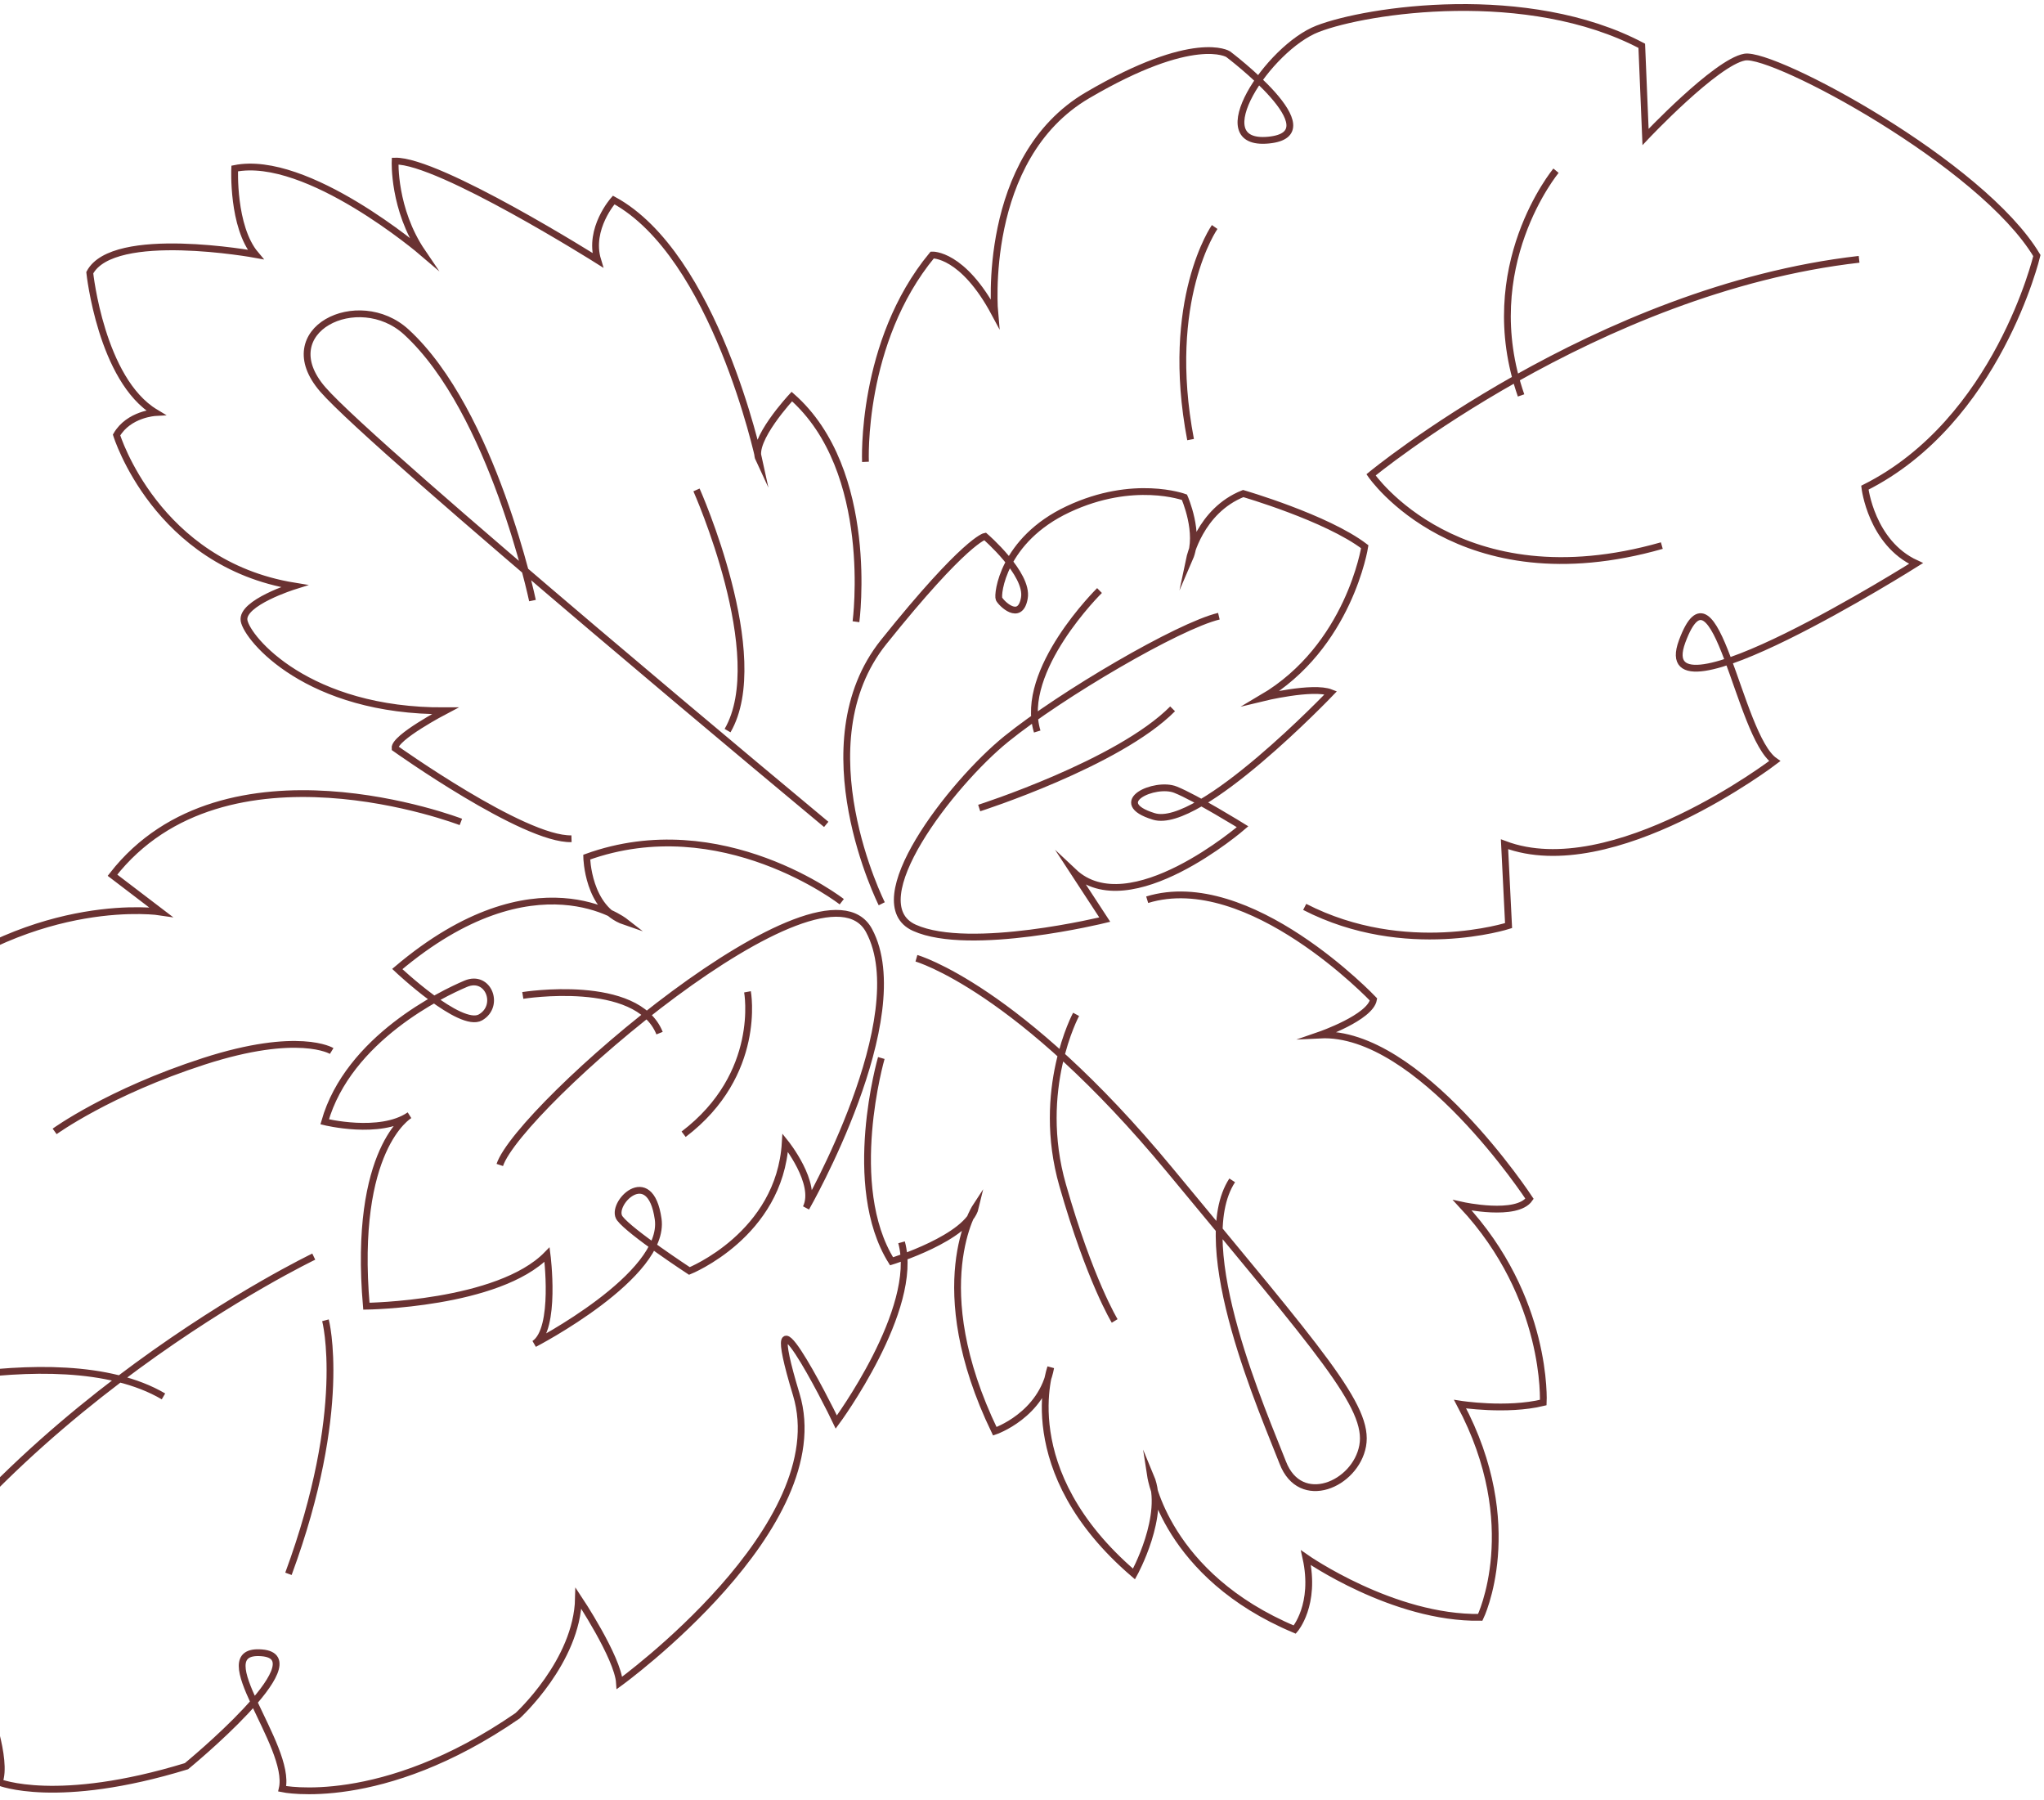 <svg width="301" height="265" viewBox="0 0 301 265" fill="none" xmlns="http://www.w3.org/2000/svg">
<path d="M129.847 133.055C129.847 133.055 118.055 109.588 130.132 94.516C142.209 79.445 145.048 78.959 145.048 78.959C145.048 78.959 151.475 84.491 150.847 88.048C150.223 91.612 147.413 88.795 147.119 88.168C146.825 87.541 147.644 79.499 157.292 74.968C166.941 70.435 174.421 73.206 174.421 73.206C174.421 73.206 176.775 78.532 175.192 82.188C175.192 82.188 176.66 75.214 183.073 72.662C183.073 72.662 195.376 76.227 200.973 80.49C200.973 80.49 198.689 95.2 185.856 102.757C185.856 102.757 193.329 100.933 195.981 101.982C195.981 101.982 176.628 122.258 169.914 120.197C163.2 118.135 170.084 115.058 173.091 116.254C176.097 117.449 182.983 121.715 182.983 121.715C182.983 121.715 166.335 136.123 158.087 128.351L162.687 135.386C162.687 135.386 142.849 140.262 134.665 136.597C126.48 132.932 140.063 115.366 148.185 108.796C156.306 102.226 173.548 92.137 179.492 90.718M123.959 132.753C123.959 132.753 106.289 118.993 86.399 126.189C86.399 126.189 86.521 133.789 92 135.666C92 135.666 78.868 125.442 58.504 142.664C58.504 142.664 67.814 151.467 70.755 149.782C73.697 148.096 71.927 143.408 68.578 144.834C65.219 146.255 51.306 152.873 47.812 165.156C47.812 165.156 55.936 167.164 60.289 164.198C60.289 164.198 51.936 169.043 53.953 192.302C53.953 192.302 73.376 192.061 80.559 184.707C80.559 184.707 81.982 195.685 78.684 197.842C78.684 197.842 98.101 187.8 96.92 179.473C95.738 171.145 89.734 177.328 91.272 179.37C92.81 181.412 101.521 187.115 101.521 187.115C101.521 187.115 114.822 181.789 115.634 168.231C115.634 168.231 120.468 174.235 118.704 177.819C118.704 177.819 134.815 149.721 127.977 137.002C121.138 124.283 76.412 163.075 73.599 171.509M76.988 146.55C76.988 146.55 93.822 143.849 97.127 152.101M110.075 146.019C110.075 146.019 112.321 158.141 100.671 166.985M161.914 86.941C161.914 86.941 149.976 98.685 152.741 107.697M144.198 118.961C144.198 118.961 164.683 112.408 172.679 104.358M126.051 91.531C126.051 91.531 129.021 69.303 116.607 58.382C116.607 58.382 110.49 64.932 111.748 67.612C111.748 67.612 105.294 37.554 90.372 29.443C90.372 29.443 86.608 33.662 88.02 38.306C88.02 38.306 64.618 23.563 58.185 23.719C58.185 23.719 57.878 30.811 62.198 37.157C62.198 37.157 45.232 22.653 34.562 24.808C34.562 24.808 34.175 33.366 37.63 37.465C37.63 37.465 16.671 33.627 13.22 40.15C13.22 40.15 14.881 55.919 22.889 60.735C22.889 60.735 18.963 60.949 17.166 64.041C17.166 64.041 22.986 82.961 43.322 86.281C43.322 86.281 35.474 88.742 35.943 91.378C36.412 94.014 45.296 104.759 65.548 104.645C65.548 104.645 58.016 108.588 58.173 110.155C58.173 110.155 77.178 123.702 84.16 123.481M121.671 121.37C121.671 121.37 55.07 66.039 47.529 57.325C39.989 48.612 52.78 42.401 59.845 48.887C72.56 60.56 78.414 88.42 78.414 88.42M102.567 72.127C102.567 72.127 113.493 96.619 107.141 107.563M129.781 155.763C129.781 155.763 124.334 174.557 131.292 185.69C131.292 185.69 142.591 182.226 143.647 177.74C143.647 177.74 136.124 189.244 146.495 210.716C146.495 210.716 153.44 208.376 154.728 201.33C154.728 201.33 149.204 216.484 166.992 231.726C166.992 231.726 171.808 223.033 169.453 217.394C169.453 217.394 171.701 231.965 190.666 239.91C190.666 239.91 193.84 236.273 192.309 229.335C192.309 229.335 205.15 238.313 217.981 238.11C217.981 238.11 224.56 224.598 215.013 206.719C215.013 206.719 221.847 207.803 227.26 206.486C227.26 206.486 228.074 191.093 215.351 177.453C215.351 177.453 223.357 179.211 225.239 176.484C225.239 176.484 208.974 151.644 194.377 152.373C194.377 152.373 201.796 149.809 202.262 147.14C202.262 147.14 183.972 127.848 168.935 132.46M134.954 141.078C134.954 141.078 150.005 145.342 172.269 172.266C194.533 199.191 201.719 207.149 200.668 212.859C199.616 218.568 191.49 222.072 188.897 215.319C186.304 208.567 175.098 183.496 181.454 173.775M158.466 149.338C158.466 149.338 152.469 160.429 156.483 174.475C160.497 188.521 164.148 194.473 164.148 194.473M127.448 67.996C127.448 67.996 126.653 50.392 137.277 37.542C137.277 37.542 141.752 37.283 146.488 46.134C146.488 46.134 144.376 23.279 160.14 14.032C175.91 4.781 180.858 7.977 180.858 7.977C180.858 7.977 196.424 19.702 186.801 20.628C177.179 21.555 186.749 7.052 194.041 4.236C201.333 1.419 224.964 -2.116 241.766 6.743L242.324 20.164C242.324 20.164 252.68 9.172 256.918 8.407C261.155 7.642 291.856 24.071 299.952 37.628C299.952 37.628 294.166 62.009 274.622 71.797C274.622 71.797 275.562 79.925 282.16 82.953C282.16 82.953 242.774 107.784 247.711 94.435C252.648 81.087 255.967 108.332 261.351 112.05C261.351 112.05 237.454 130.305 221.556 124.292L222.152 136.267C222.152 136.267 206.984 141.153 192.13 133.516M273.77 38.178C235.039 42.586 201.897 69.911 201.897 69.911C201.897 69.911 214.815 88.841 244.72 80.323M229.139 25.132C229.139 25.132 217.391 39.266 223.993 58.215M178.872 33.42C178.872 33.42 171.391 44.111 175.325 64.719M67.868 121.007C67.868 121.007 33.125 107.601 16.563 128.852L23.669 134.268C23.669 134.268 5.844 131.51 -12.812 146.391C-31.467 161.272 -26.829 172.362 -26.829 172.362C-26.829 172.362 -13.091 182.587 -13.472 174.104C-13.854 165.622 -29.669 180.883 -33.525 186.011C-37.388 191.143 -45.13 208.619 -43.682 218.987C-43.682 218.987 -27.849 212.647 -26.531 214.239C-25.213 215.831 -46.047 233.358 -38.145 258.68C-38.145 258.68 -26.061 263.785 -11.284 261.267C-11.284 261.267 -1.142 254.955 -2.037 250.62C-2.037 250.62 1.184 259.096 -0.124 262.382C-0.124 262.382 8.348 265.867 27.456 260.024C27.456 260.024 46.992 244.02 38.547 243.333C30.103 242.647 43.029 256.957 41.557 263.352C41.557 263.352 56.125 266.461 76.212 252.603C76.212 252.603 84.994 244.608 85.186 235.304C85.186 235.304 90.984 244.006 91.227 247.761C91.227 247.761 123.126 224.669 117.26 205.301C111.394 185.933 121.949 206.784 123.155 209.351C123.155 209.351 135.464 192.696 132.763 182.898M46.205 185.004C46.205 185.004 -0.403 207.301 -22.352 247.032M-24.737 206.891C-24.737 206.891 8.197 196.25 24.072 205.581M47.928 194.376C47.928 194.376 51.407 207.485 42.477 231.702M8.046 166.568C8.046 166.568 16.043 160.766 30.018 156.247C43.986 151.732 48.843 154.73 48.843 154.73" stroke="#6A3232" stroke-miterlimit="10"/>
</svg>
